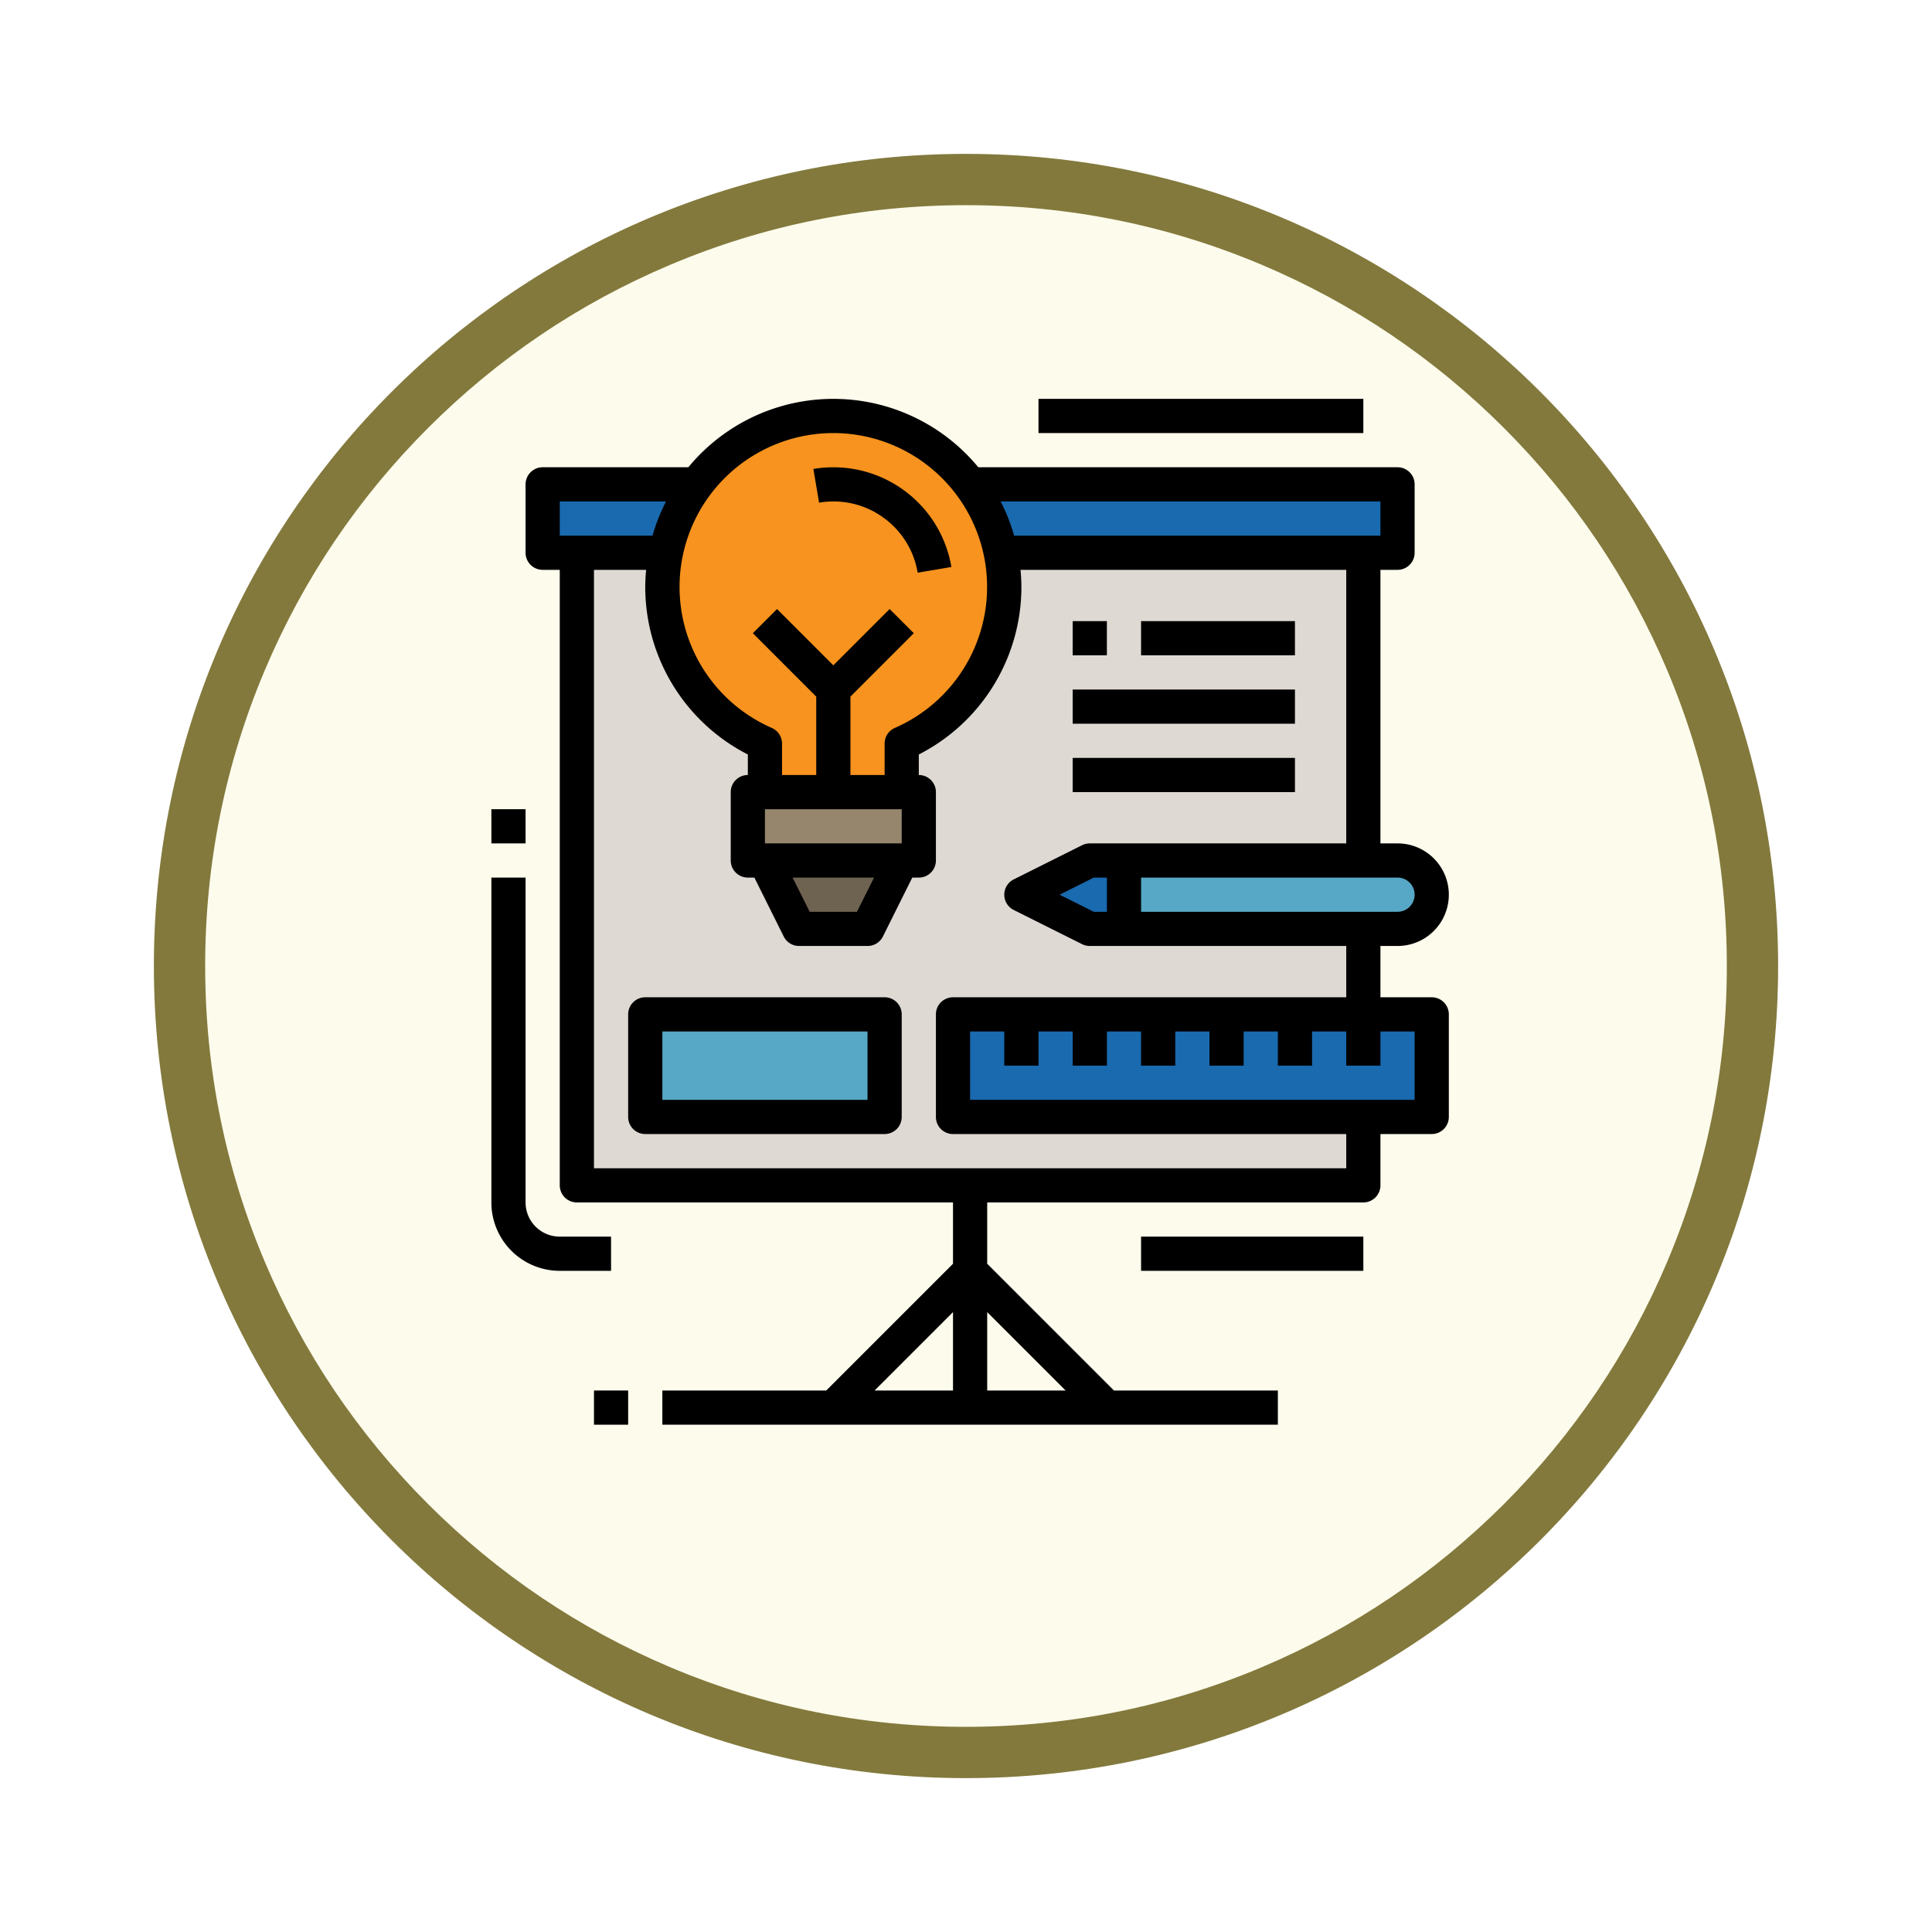 <svg xmlns="http://www.w3.org/2000/svg" xmlns:xlink="http://www.w3.org/1999/xlink" width="113" height="113" viewBox="0 0 113 113">
  <defs>
    <filter id="Trazado_982547" x="0" y="0" width="113" height="113" filterUnits="userSpaceOnUse">
      <feOffset dy="3" input="SourceAlpha"/>
      <feGaussianBlur stdDeviation="3" result="blur"/>
      <feFlood flood-opacity="0.161"/>
      <feComposite operator="in" in2="blur"/>
      <feComposite in="SourceGraphic"/>
    </filter>
  </defs>
  <g id="Grupo_1206685" data-name="Grupo 1206685" transform="translate(-197 -1707.417)">
    <g id="Grupo_1201889" data-name="Grupo 1201889" transform="translate(206 1713.417)">
      <g id="Grupo_1201680" data-name="Grupo 1201680">
        <g id="Grupo_1201330" data-name="Grupo 1201330">
          <g id="Grupo_1172010" data-name="Grupo 1172010">
            <g id="Grupo_1171046" data-name="Grupo 1171046">
              <g id="Grupo_1148525" data-name="Grupo 1148525">
                <g transform="matrix(1, 0, 0, 1, -9, -6)" filter="url(#Trazado_982547)">
                  <g id="Trazado_982547-2" data-name="Trazado 982547" transform="translate(9 6)" fill="#fdfbec">
                    <path d="M 47.5 93.5 C 41.289 93.5 35.265 92.284 29.595 89.886 C 24.118 87.569 19.198 84.252 14.973 80.027 C 10.748 75.802 7.431 70.882 5.114 65.405 C 2.716 59.735 1.5 53.711 1.5 47.5 C 1.5 41.289 2.716 35.265 5.114 29.595 C 7.431 24.118 10.748 19.198 14.973 14.973 C 19.198 10.748 24.118 7.431 29.595 5.114 C 35.265 2.716 41.289 1.5 47.5 1.5 C 53.711 1.5 59.735 2.716 65.405 5.114 C 70.882 7.431 75.802 10.748 80.027 14.973 C 84.252 19.198 87.569 24.118 89.886 29.595 C 92.284 35.265 93.5 41.289 93.5 47.5 C 93.5 53.711 92.284 59.735 89.886 65.405 C 87.569 70.882 84.252 75.802 80.027 80.027 C 75.802 84.252 70.882 87.569 65.405 89.886 C 59.735 92.284 53.711 93.5 47.5 93.5 Z" stroke="none"/>
                    <path d="M 47.5 3 C 41.491 3 35.664 4.176 30.18 6.496 C 24.881 8.737 20.122 11.946 16.034 16.034 C 11.946 20.122 8.737 24.881 6.496 30.18 C 4.176 35.664 3 41.491 3 47.5 C 3 53.509 4.176 59.336 6.496 64.82 C 8.737 70.119 11.946 74.878 16.034 78.966 C 20.122 83.054 24.881 86.263 30.18 88.504 C 35.664 90.824 41.491 92 47.5 92 C 53.509 92 59.336 90.824 64.82 88.504 C 70.119 86.263 74.878 83.054 78.966 78.966 C 83.054 74.878 86.263 70.119 88.504 64.82 C 90.824 59.336 92 53.509 92 47.5 C 92 41.491 90.824 35.664 88.504 30.18 C 86.263 24.881 83.054 20.122 78.966 16.034 C 74.878 11.946 70.119 8.737 64.82 6.496 C 59.336 4.176 53.509 3 47.5 3 M 47.5 0 C 73.734 0 95 21.266 95 47.5 C 95 73.734 73.734 95 47.5 95 C 21.266 95 0 73.734 0 47.5 C 0 21.266 21.266 0 47.5 0 Z" stroke="none" fill="#83793c"/>
                  </g>
                </g>
              </g>
            </g>
          </g>
        </g>
      </g>
    </g>
    <g id="FillOutline" transform="translate(221.74 1728.746)">
      <rect id="Rectángulo_417748" data-name="Rectángulo 417748" width="46" height="39" transform="translate(9 9)" fill="#dfd9d3"/>
      <rect id="Rectángulo_417749" data-name="Rectángulo 417749" width="50" height="4" transform="translate(7 7)" fill="#196aaf"/>
      <rect id="Rectángulo_417750" data-name="Rectángulo 417750" width="14" height="6" transform="translate(13 38)" fill="#56a8c6"/>
      <path id="Trazado_1047601" data-name="Trazado 1047601" d="M39,29l-4,2,4,2h2V29Z" fill="#196aaf"/>
      <path id="Trazado_1047602" data-name="Trazado 1047602" d="M57,29H41v4H57a2,2,0,0,0,0-4Z" fill="#56a8c6"/>
      <rect id="Rectángulo_417751" data-name="Rectángulo 417751" width="28" height="6" transform="translate(31 38)" fill="#196aaf"/>
      <path id="Trazado_1047603" data-name="Trazado 1047603" d="M28,25V22.162a10,10,0,1,0-8,0V25Z" fill="#f7931e"/>
      <path id="Trazado_1047604" data-name="Trazado 1047604" d="M20,29l2,4h4l2-4Z" fill="#6e6350"/>
      <rect id="Rectángulo_417752" data-name="Rectángulo 417752" width="10" height="4" transform="translate(19 25)" fill="#95866d"/>
      <path id="Trazado_1047605" data-name="Trazado 1047605" d="M27,37H13a1,1,0,0,0-1,1v6a1,1,0,0,0,1,1H27a1,1,0,0,0,1-1V38A1,1,0,0,0,27,37Zm-1,6H14V39H26Z"/>
      <path id="Trazado_1047606" data-name="Trazado 1047606" d="M8,53h3V51H8a2,2,0,0,1-2-2V30H4V49A4,4,0,0,0,8,53Z"/>
      <rect id="Rectángulo_417753" data-name="Rectángulo 417753" width="19" height="2" transform="translate(36 2)"/>
      <rect id="Rectángulo_417754" data-name="Rectángulo 417754" width="13" height="2" transform="translate(42 51)"/>
      <path id="Trazado_1047607" data-name="Trazado 1047607" d="M57,34a3,3,0,1,0,0-6H56V12h1a1,1,0,0,0,1-1V7a1,1,0,0,0-1-1H32.479A10.987,10.987,0,0,0,15.521,6H7A1,1,0,0,0,6,7v4a1,1,0,0,0,1,1H8V48a1,1,0,0,0,1,1H31v3.586L23.586,60H14v2H50V60H40.414L33,52.586V49H55a1,1,0,0,0,1-1V45h3a1,1,0,0,0,1-1V38a1,1,0,0,0-1-1H56V34ZM26.414,60,31,55.414V60Zm11.172,0H33V55.414ZM58,31a1,1,0,0,1-1,1H42V30H57A1,1,0,0,1,58,31ZM39.236,32l-2-1,2-1H40v2ZM56,8v2H34.574a10.974,10.974,0,0,0-.788-2ZM24,4a9,9,0,0,1,3.6,17.246,1,1,0,0,0-.6.916V24H25V19.414l3.707-3.707-1.414-1.414L24,17.586l-3.293-3.293-1.414,1.414L23,19.414V24H21V22.162a1,1,0,0,0-.6-.916A9,9,0,0,1,24,4Zm4,22v2H20V26Zm-1.618,4-1,2H22.618l-1-2ZM8,8h6.214a10.974,10.974,0,0,0-.788,2H8ZM58,43H32V39h2v2h2V39h2v2h2V39h2v2h2V39h2v2h2V39h2v2h2V39h2v2h2V39h2Zm-4-6H31a1,1,0,0,0-1,1v6a1,1,0,0,0,1,1H54v2H10V12h3.051c-.03.33-.051.662-.051,1a11,11,0,0,0,6,9.8L19,24a1,1,0,0,0-1,1v4a1,1,0,0,0,1,1h.382L21.1,33.447A1,1,0,0,0,22,34h4a1,1,0,0,0,.9-.553L28.618,30H29a1,1,0,0,0,1-1V25a1,1,0,0,0-1-1V22.8A11,11,0,0,0,35,13c0-.338-.021-.67-.051-1H54V28H39a1,1,0,0,0-.447.105l-4,2a1,1,0,0,0,0,1.79l4,2A1,1,0,0,0,39,34H54Z"/>
      <path id="Trazado_1047608" data-name="Trazado 1047608" d="M26.9,8.925a4.965,4.965,0,0,1,2.033,3.242l1.972-.334A7,7,0,0,0,22.833,6.1l.334,1.972a4.966,4.966,0,0,1,3.733.853Z"/>
      <rect id="Rectángulo_417755" data-name="Rectángulo 417755" width="2" height="2" transform="translate(38 15)"/>
      <rect id="Rectángulo_417756" data-name="Rectángulo 417756" width="9" height="2" transform="translate(42 15)"/>
      <rect id="Rectángulo_417757" data-name="Rectángulo 417757" width="13" height="2" transform="translate(38 19)"/>
      <rect id="Rectángulo_417758" data-name="Rectángulo 417758" width="13" height="2" transform="translate(38 23)"/>
      <rect id="Rectángulo_417759" data-name="Rectángulo 417759" width="2" height="2" transform="translate(4 26)"/>
      <rect id="Rectángulo_417760" data-name="Rectángulo 417760" width="2" height="2" transform="translate(10 60)"/>
    </g>
  </g>
</svg>
